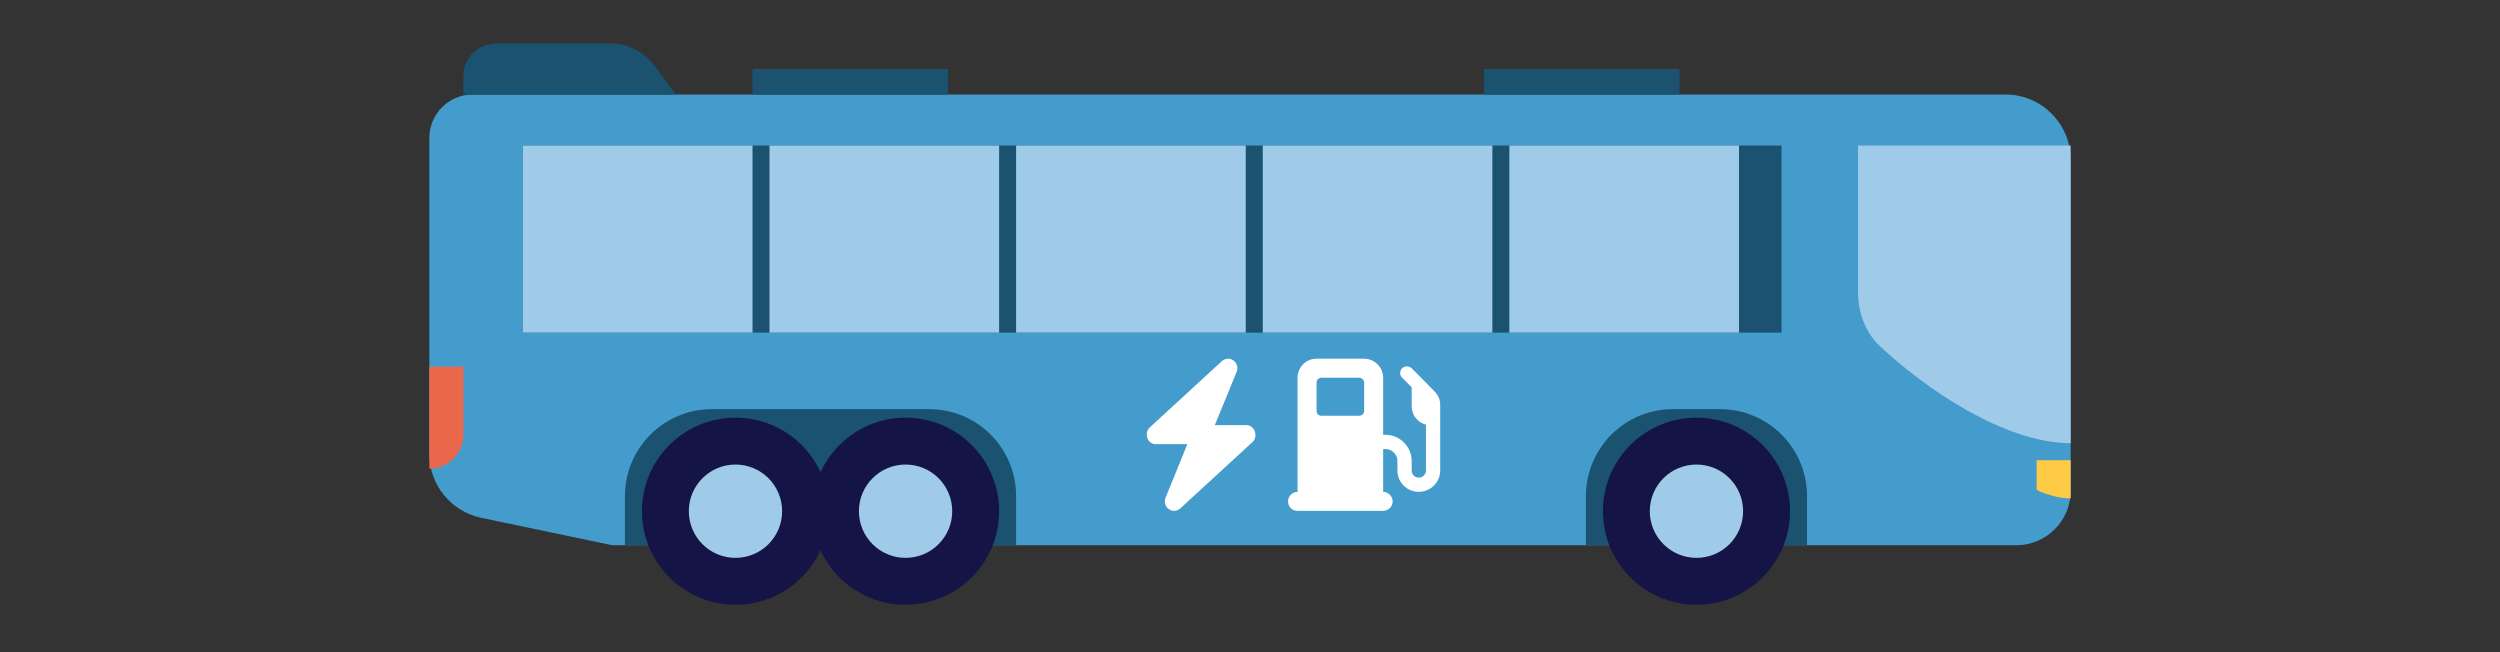 <svg width="230" height="60" viewBox="0 0 230 60" fill="none" xmlns="http://www.w3.org/2000/svg">
<rect x="0" y="0" width="230" height="60" fill="#333333" stroke="none"/>
<path d="M184.5 8.694H43.5C41.291 8.694 39.5 10.485 39.5 12.694V41.766C39.5 44.606 41.491 47.057 44.271 47.638L56.321 50.161H185.5C188.261 50.161 190.5 47.922 190.5 45.161V14.694C190.5 11.381 187.814 8.694 184.5 8.694Z" fill="#439CCC"/>
<path d="M111.764 39.111H114.682C115.021 39.111 115.334 39.357 115.438 39.685C115.568 40.041 115.49 40.424 115.23 40.67L108.559 46.801C108.246 47.047 107.829 47.075 107.516 46.828C107.204 46.609 107.073 46.172 107.23 45.788L109.236 40.862H106.318C105.979 40.862 105.666 40.643 105.562 40.315C105.432 39.959 105.51 39.576 105.77 39.33L112.441 33.199C112.754 32.953 113.171 32.925 113.484 33.172C113.796 33.391 113.927 33.828 113.77 34.212L111.764 39.111Z" fill="white"/>
<path d="M119.375 34.75C119.375 33.793 120.141 33 121.125 33H125.5C126.457 33 127.25 33.793 127.25 34.75V40H127.469C128.781 40 129.875 41.094 129.875 42.406V43.281C129.875 43.664 130.148 43.938 130.531 43.938C130.887 43.938 131.188 43.664 131.188 43.281V39.07C130.422 38.879 129.875 38.195 129.875 37.375V35.625L129 34.75C128.754 34.531 128.754 34.121 129 33.875C129.219 33.656 129.629 33.656 129.875 33.875L131.98 36.008C132.309 36.336 132.5 36.773 132.5 37.238V43.281C132.5 44.375 131.598 45.25 130.531 45.25C129.438 45.25 128.562 44.375 128.562 43.281V42.406C128.562 41.805 128.07 41.312 127.469 41.312H127.25V45.25C127.715 45.25 128.125 45.66 128.125 46.125C128.125 46.617 127.715 47 127.25 47H119.375C118.883 47 118.5 46.617 118.5 46.125C118.5 45.66 118.883 45.25 119.375 45.25V34.75ZM121.125 37.812C121.125 38.059 121.316 38.25 121.562 38.25H125.062C125.281 38.25 125.5 38.059 125.5 37.812V35.188C125.5 34.969 125.281 34.75 125.062 34.75H121.562C121.316 34.75 121.125 34.969 121.125 35.188V37.812Z" fill="white"/>
<path d="M57.495 45.642C57.495 41.224 61.077 37.642 65.495 37.642H85.484C89.903 37.642 93.484 41.224 93.484 45.642V50.161H57.495V45.642Z" fill="#1A5270"/>
<path d="M145.904 45.642C145.904 41.224 149.486 37.642 153.904 37.642H158.246C162.664 37.642 166.246 41.224 166.246 45.642V50.161H145.904V45.642Z" fill="#1A5270"/>
<path d="M42.63 7V8.694H62.189L60.169 6C59.224 4.741 57.742 4 56.169 4H45.63C43.973 4 42.63 5.343 42.63 7Z" fill="#1A5270"/>
<rect x="69.231" y="6.347" width="17.995" height="2.347" fill="#1A5270"/>
<rect x="136.516" y="6.347" width="17.995" height="2.347" fill="#1A5270"/>
<path d="M170.94 13.389H190.5V40.772C184.367 40.772 176.999 35.663 172.94 31.833C171.578 30.548 170.94 28.717 170.94 26.845V13.389Z" fill="#9FCBE9"/>
<path d="M48.106 13.389H163.899V30.601H48.106V13.389Z" fill="#1A5270"/>
<path d="M48.106 13.389H69.231V30.601H48.106V13.389Z" fill="#9FCBE9"/>
<path d="M70.795 13.389H91.92V30.601H70.795V13.389Z" fill="#9FCBE9"/>
<path d="M93.484 13.389H114.609V30.601H93.484V13.389Z" fill="#9FCBE9"/>
<path d="M116.174 13.389H137.298V30.601H116.174V13.389Z" fill="#9FCBE9"/>
<path d="M138.863 13.389H159.987V30.601H138.863V13.389Z" fill="#9FCBE9"/>
<path d="M187.37 42.337H190.5V45.858C189.248 45.858 187.892 45.336 187.37 45.075V42.337Z" fill="#FDCC44"/>
<path d="M39.5 33.731H42.63V39.99C42.63 41.718 41.228 43.119 39.5 43.119V33.731Z" fill="#EB674C"/>
<path d="M67.665 55.637C72.418 55.637 76.271 51.784 76.271 47.031C76.271 42.278 72.418 38.425 67.665 38.425C62.912 38.425 59.059 42.278 59.059 47.031C59.059 51.784 62.912 55.637 67.665 55.637Z" fill="#141446"/>
<path d="M67.663 51.323C70.034 51.323 71.956 49.401 71.956 47.031C71.956 44.66 70.034 42.738 67.663 42.738C65.293 42.738 63.371 44.66 63.371 47.031C63.371 49.401 65.293 51.323 67.663 51.323Z" fill="#9FCBE9"/>
<path d="M83.314 55.637C88.067 55.637 91.92 51.784 91.92 47.031C91.92 42.278 88.067 38.425 83.314 38.425C78.56 38.425 74.707 42.278 74.707 47.031C74.707 51.784 78.56 55.637 83.314 55.637Z" fill="#141446"/>
<path d="M83.312 51.323C85.683 51.323 87.605 49.401 87.605 47.031C87.605 44.66 85.683 42.738 83.312 42.738C80.942 42.738 79.02 44.66 79.02 47.031C79.02 49.401 80.942 51.323 83.312 51.323Z" fill="#9FCBE9"/>
<path d="M156.075 55.637C160.828 55.637 164.681 51.784 164.681 47.031C164.681 42.278 160.828 38.425 156.075 38.425C151.322 38.425 147.469 42.278 147.469 47.031C147.469 51.784 151.322 55.637 156.075 55.637Z" fill="#141446"/>
<path d="M156.074 51.323C158.445 51.323 160.366 49.401 160.366 47.031C160.366 44.66 158.445 42.738 156.074 42.738C153.703 42.738 151.781 44.66 151.781 47.031C151.781 49.401 153.703 51.323 156.074 51.323Z" fill="#9FCBE9"/>
</svg>
